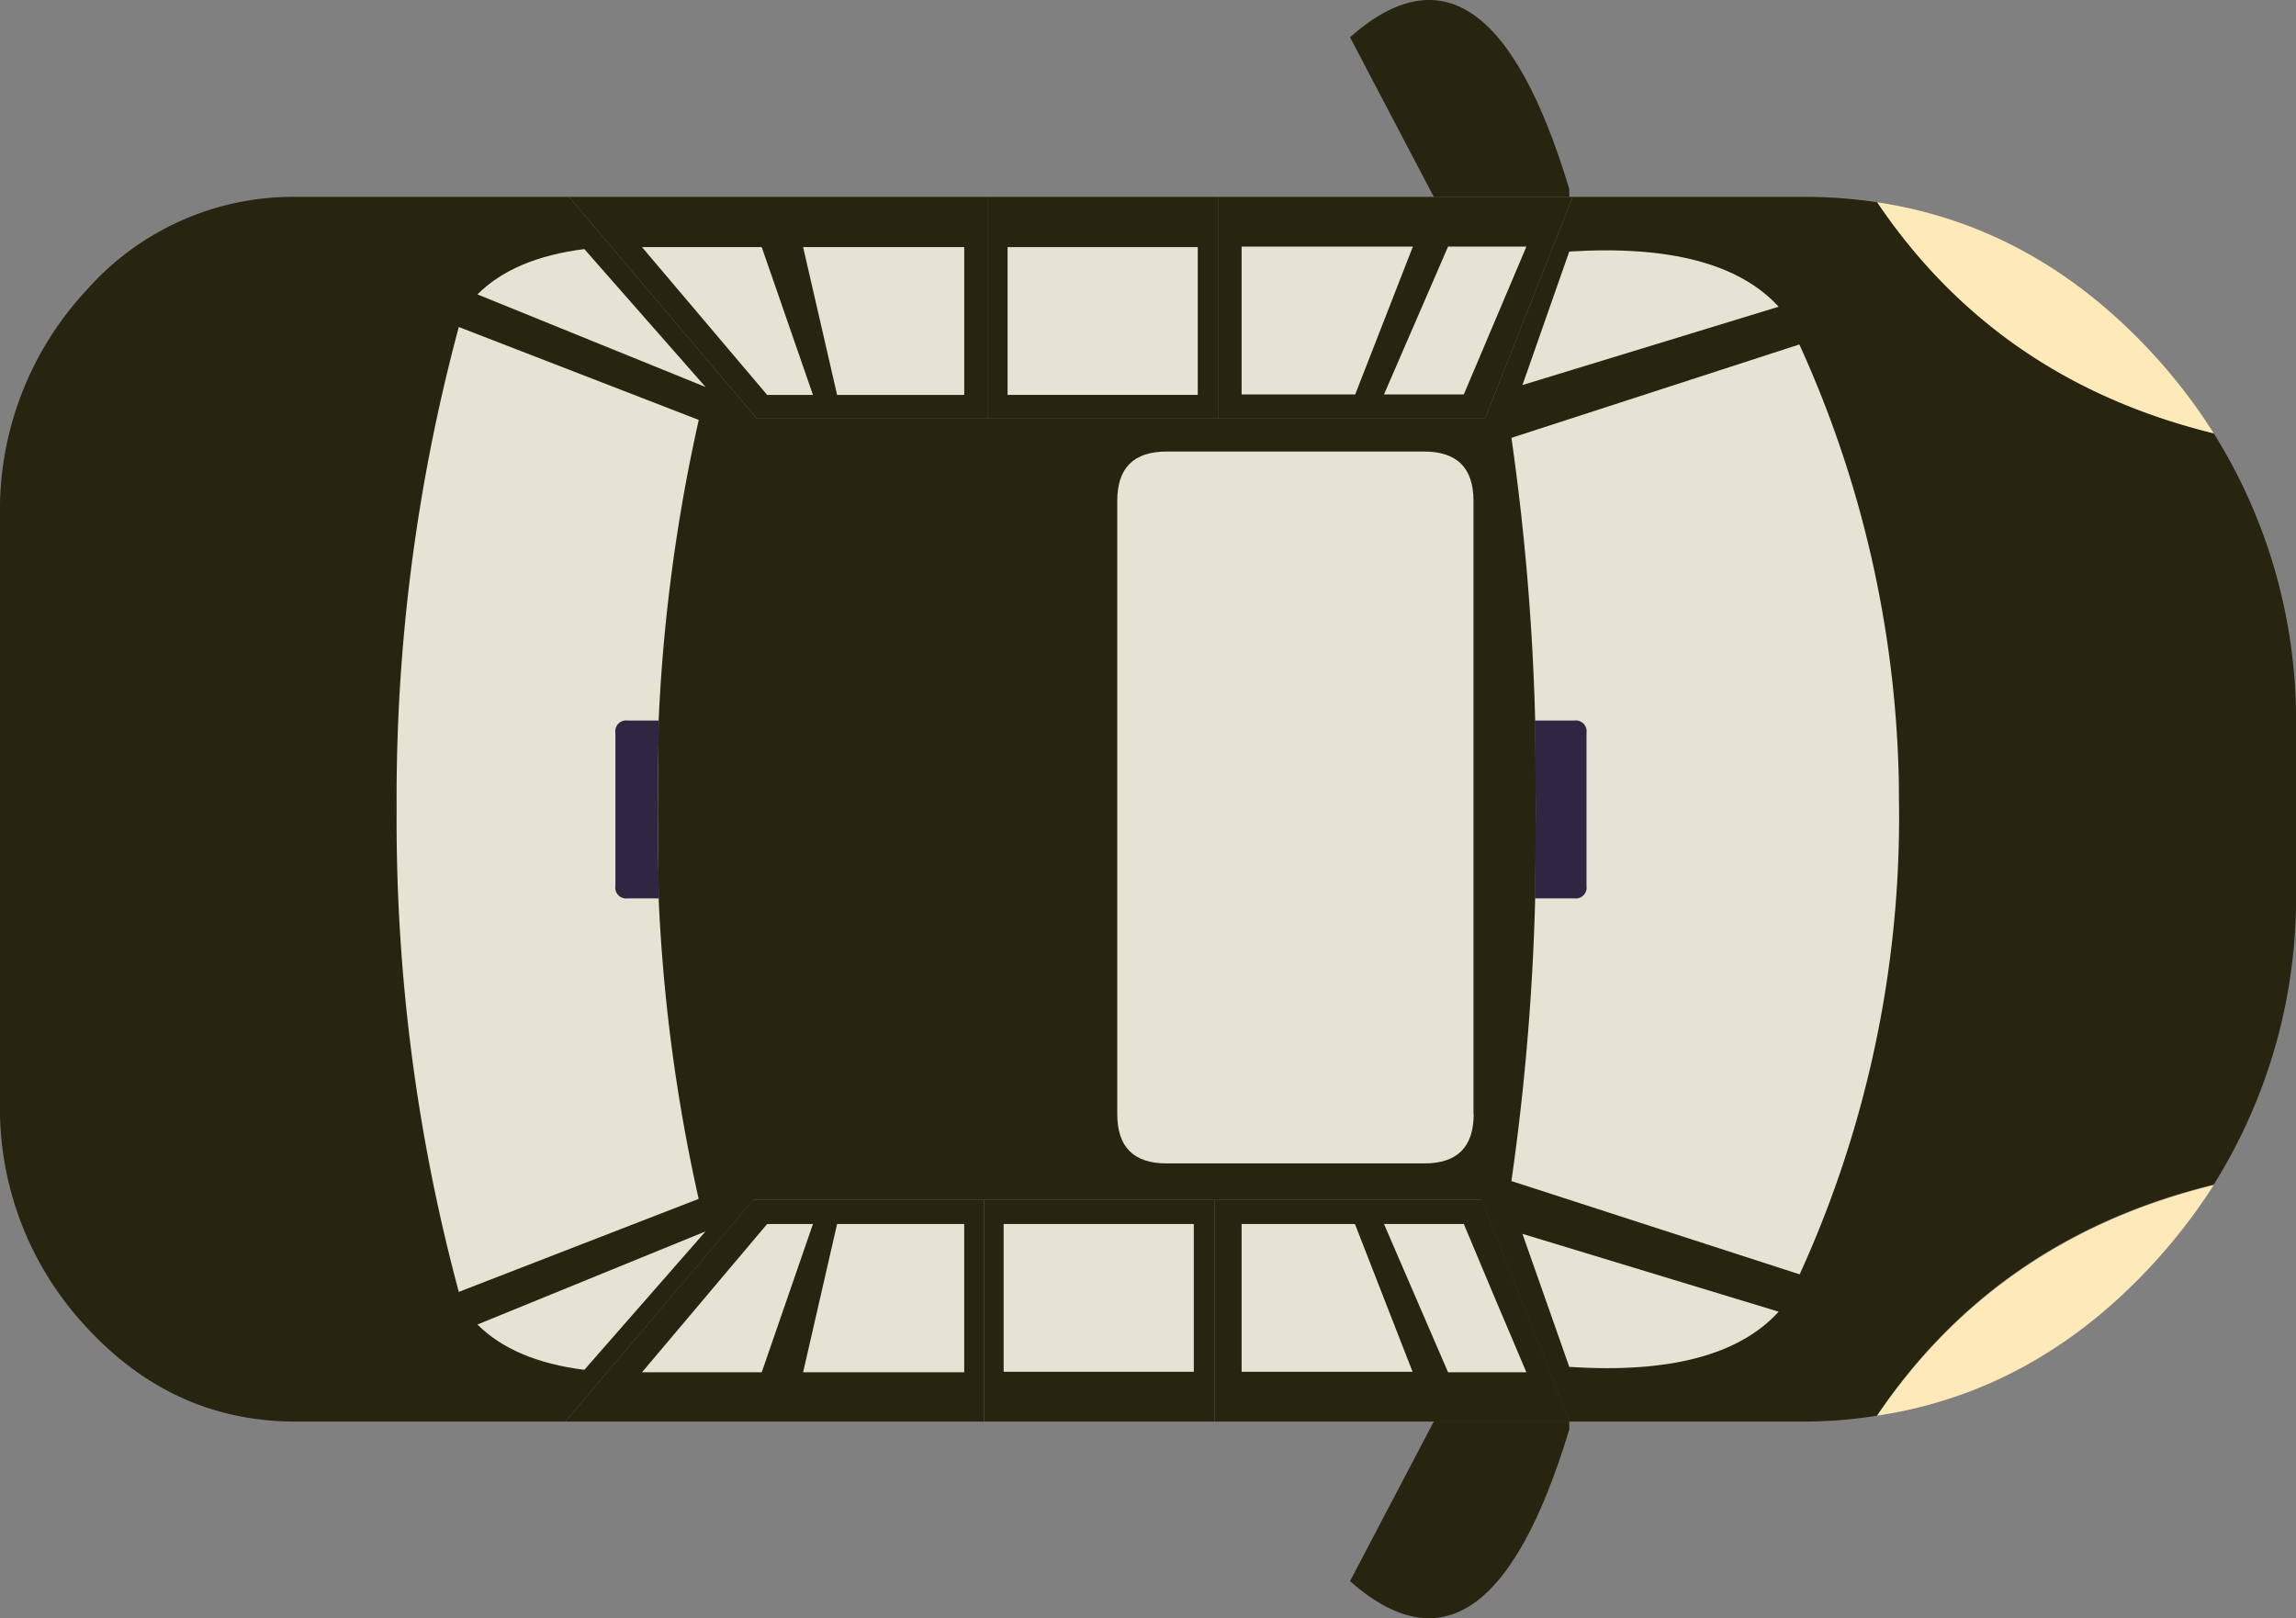 <svg id="Layer_1" data-name="Layer 1" xmlns="http://www.w3.org/2000/svg" viewBox="0 0 233 164.24"><rect x="0" y="0" width="233" height="164.24" fill="#808080" stroke="none"/><defs><style>.cls-1{fill:#272410;}.cls-2{fill:#feeab9;}.cls-3{fill:#e6e3d4;}.cls-4{fill:#2f2741;}</style></defs><title>glasses_final</title><path id="car_body" data-name="car body" class="cls-1" d="M156.12,178.06a46.17,46.17,0,0,1-7.5.6H124.87l-8.9-22.5H42.07L23,178.66H-4.38q-12.4,0-21.2-9.55a32.5,32.5,0,0,1-8.8-22.9V86.81a32.74,32.74,0,0,1,8.8-23,27.94,27.94,0,0,1,21.2-9.45H23.37l19.05,22.5h73.9l8.9-22.5h23.4a50.28,50.28,0,0,1,7.5.55q12.2,18,34.15,23.45a54.85,54.85,0,0,1,8.35,30v16.2a54.85,54.85,0,0,1-8.35,30.05q-21.95,5.35-34.15,23.4" transform="translate(34.38 -34.38)"/><path id="path10" class="cls-2" d="M156.12,178.06q12.2-18,34.15-23.4a57.39,57.39,0,0,1-6.3,8.15q-11.9,12.85-27.85,15.25m0-123.15q15.95,2.4,27.85,15.25a56,56,0,0,1,6.3,8.2Q168.32,73,156.12,54.91" transform="translate(34.38 -34.38)"/><path id="path12" class="cls-1" d="M111.12,178.66H88.87v-22.5H116l8.9,22.5H111.12m-45.65,0H23l19.05-22.5h23.4v22.5M23.37,54.36H65.82v22.5H42.42L23.37,54.36m65.85,0h36l-8.9,22.5H89.22V54.36" transform="translate(34.38 -34.38)"/><path id="path14" class="cls-1" d="M89.22,54.36v22.5H65.82V54.36h23.4m-.35,124.3H65.47v-22.5h23.4v22.5" transform="translate(34.38 -34.38)"/><path id="path16" class="cls-1" d="M124.87,178.66v.8q-8.35,27.65-22.25,15.4l8.5-16.2h13.75M111.12,54.36l-8.5-16.2q13.9-12.3,22.25,15.4v.8H111.12" transform="translate(34.38 -34.38)"/><path id="WS" class="cls-3" d="M158.31,113.5a112,112,0,0,0-10.09-44.16L119,78.82a246,246,0,0,1,2.41,28.69l.09,9-.09,9.06A246,246,0,0,1,119,154.25l29.25,9.47a111.75,111.75,0,0,0,10.09-47.22C158.32,115.5,158.33,114.5,158.31,113.5Z" transform="translate(34.38 -34.38)"/><path id="WS_detail" data-name="WS detail" class="cls-4" d="M121.37,107.51h4a1.1,1.1,0,0,1,1.25,1.25v15.55a1.1,1.1,0,0,1-1.25,1.25h-4l.1-9.05-.1-9" transform="translate(34.38 -34.38)"/><path id="roof" class="cls-3" d="M115.17,147.46q0,5-5,5H84q-5,0-5-5V85.21q0-5,5-5h26.15q5,0,5,5v62.25" transform="translate(34.38 -34.38)"/><path id="FQ_right" data-name="FQ right" class="cls-3" d="M120.12,159.61l26,7.9q-6,6.6-21.25,5.6l-4.75-13.5" transform="translate(34.38 -34.38)"/><path id="FQ_left" data-name="FQ left" class="cls-3" d="M146.12,65.51l-26,7.95,4.75-13.55q15.25-.95,21.25,5.6" transform="translate(34.38 -34.38)"/><path id="FD_right" data-name="FD right" class="cls-3" d="M91.62,158.61h11.5l5.85,15H91.62V158.61" transform="translate(34.38 -34.38)"/><path id="FD_left" data-name="FD left" class="cls-3" d="M109,59.41l-5.85,15H91.62v-15H109" transform="translate(34.38 -34.38)"/><path id="FV_right" data-name="FV right" class="cls-3" d="M112.57,173.66l-6.5-15.05h8.1q3.15,7.55,6.35,15.05h-7.95" transform="translate(34.38 -34.38)"/><path id="FV_left" data-name="FV left" class="cls-3" d="M112.57,59.41h7.95l-6.35,15h-8.1l6.5-15" transform="translate(34.38 -34.38)"/><path id="MQ_right" data-name="MQ right" class="cls-3" d="M86.77,158.61v15H67.47V158.61h19.3" transform="translate(34.38 -34.38)"/><path id="MQ_left" data-name="MQ left" class="cls-3" d="M87.17,74.46H67.87v-15h19.3v15" transform="translate(34.38 -34.38)"/><path id="RD_right" data-name="RD right" class="cls-3" d="M47.12,173.66l3.45-15.05h12.9v15.05H47.12" transform="translate(34.38 -34.38)"/><path id="RD_left" data-name="RD left" class="cls-3" d="M63.47,74.46H50.57l-3.45-15H63.47v15" transform="translate(34.38 -34.38)"/><path id="RV_left" data-name="RV left" class="cls-3" d="M48.12,74.46H43.47l-12.7-15H42.92l5.2,15" transform="translate(34.38 -34.38)"/><path id="RQ_left" data-name="RQ left" class="cls-3" d="M14.07,64.26q3.7-3.7,10.85-4.6l12.3,14L14.07,64.26" transform="translate(34.38 -34.38)"/><path id="RV_right" data-name="RV right" class="cls-3" d="M42.92,173.66H30.77l12.7-15.05h4.65l-5.2,15.05" transform="translate(34.38 -34.38)"/><path id="RQ_right" data-name="RQ right" class="cls-3" d="M14.07,168.81l23.15-9.45-12.3,14.05q-7.15-.9-10.85-4.6" transform="translate(34.38 -34.38)"/><path id="BL" class="cls-3" d="M36.53,77,12.18,67.57A183.84,183.84,0,0,0,5.87,116.5a184.13,184.13,0,0,0,6.31,49l24.34-9.44a174,174,0,0,1-4.06-30.5l-.09-9.06.09-9A174.83,174.83,0,0,1,36.53,77Z" transform="translate(34.38 -34.38)"/><path id="BL_detail" data-name="BL detail" class="cls-4" d="M32.47,125.56H29.32a1.1,1.1,0,0,1-1.25-1.25V108.76a1.1,1.1,0,0,1,1.25-1.25h3.15l-.1,9,.1,9.05" transform="translate(34.38 -34.38)"/></svg>